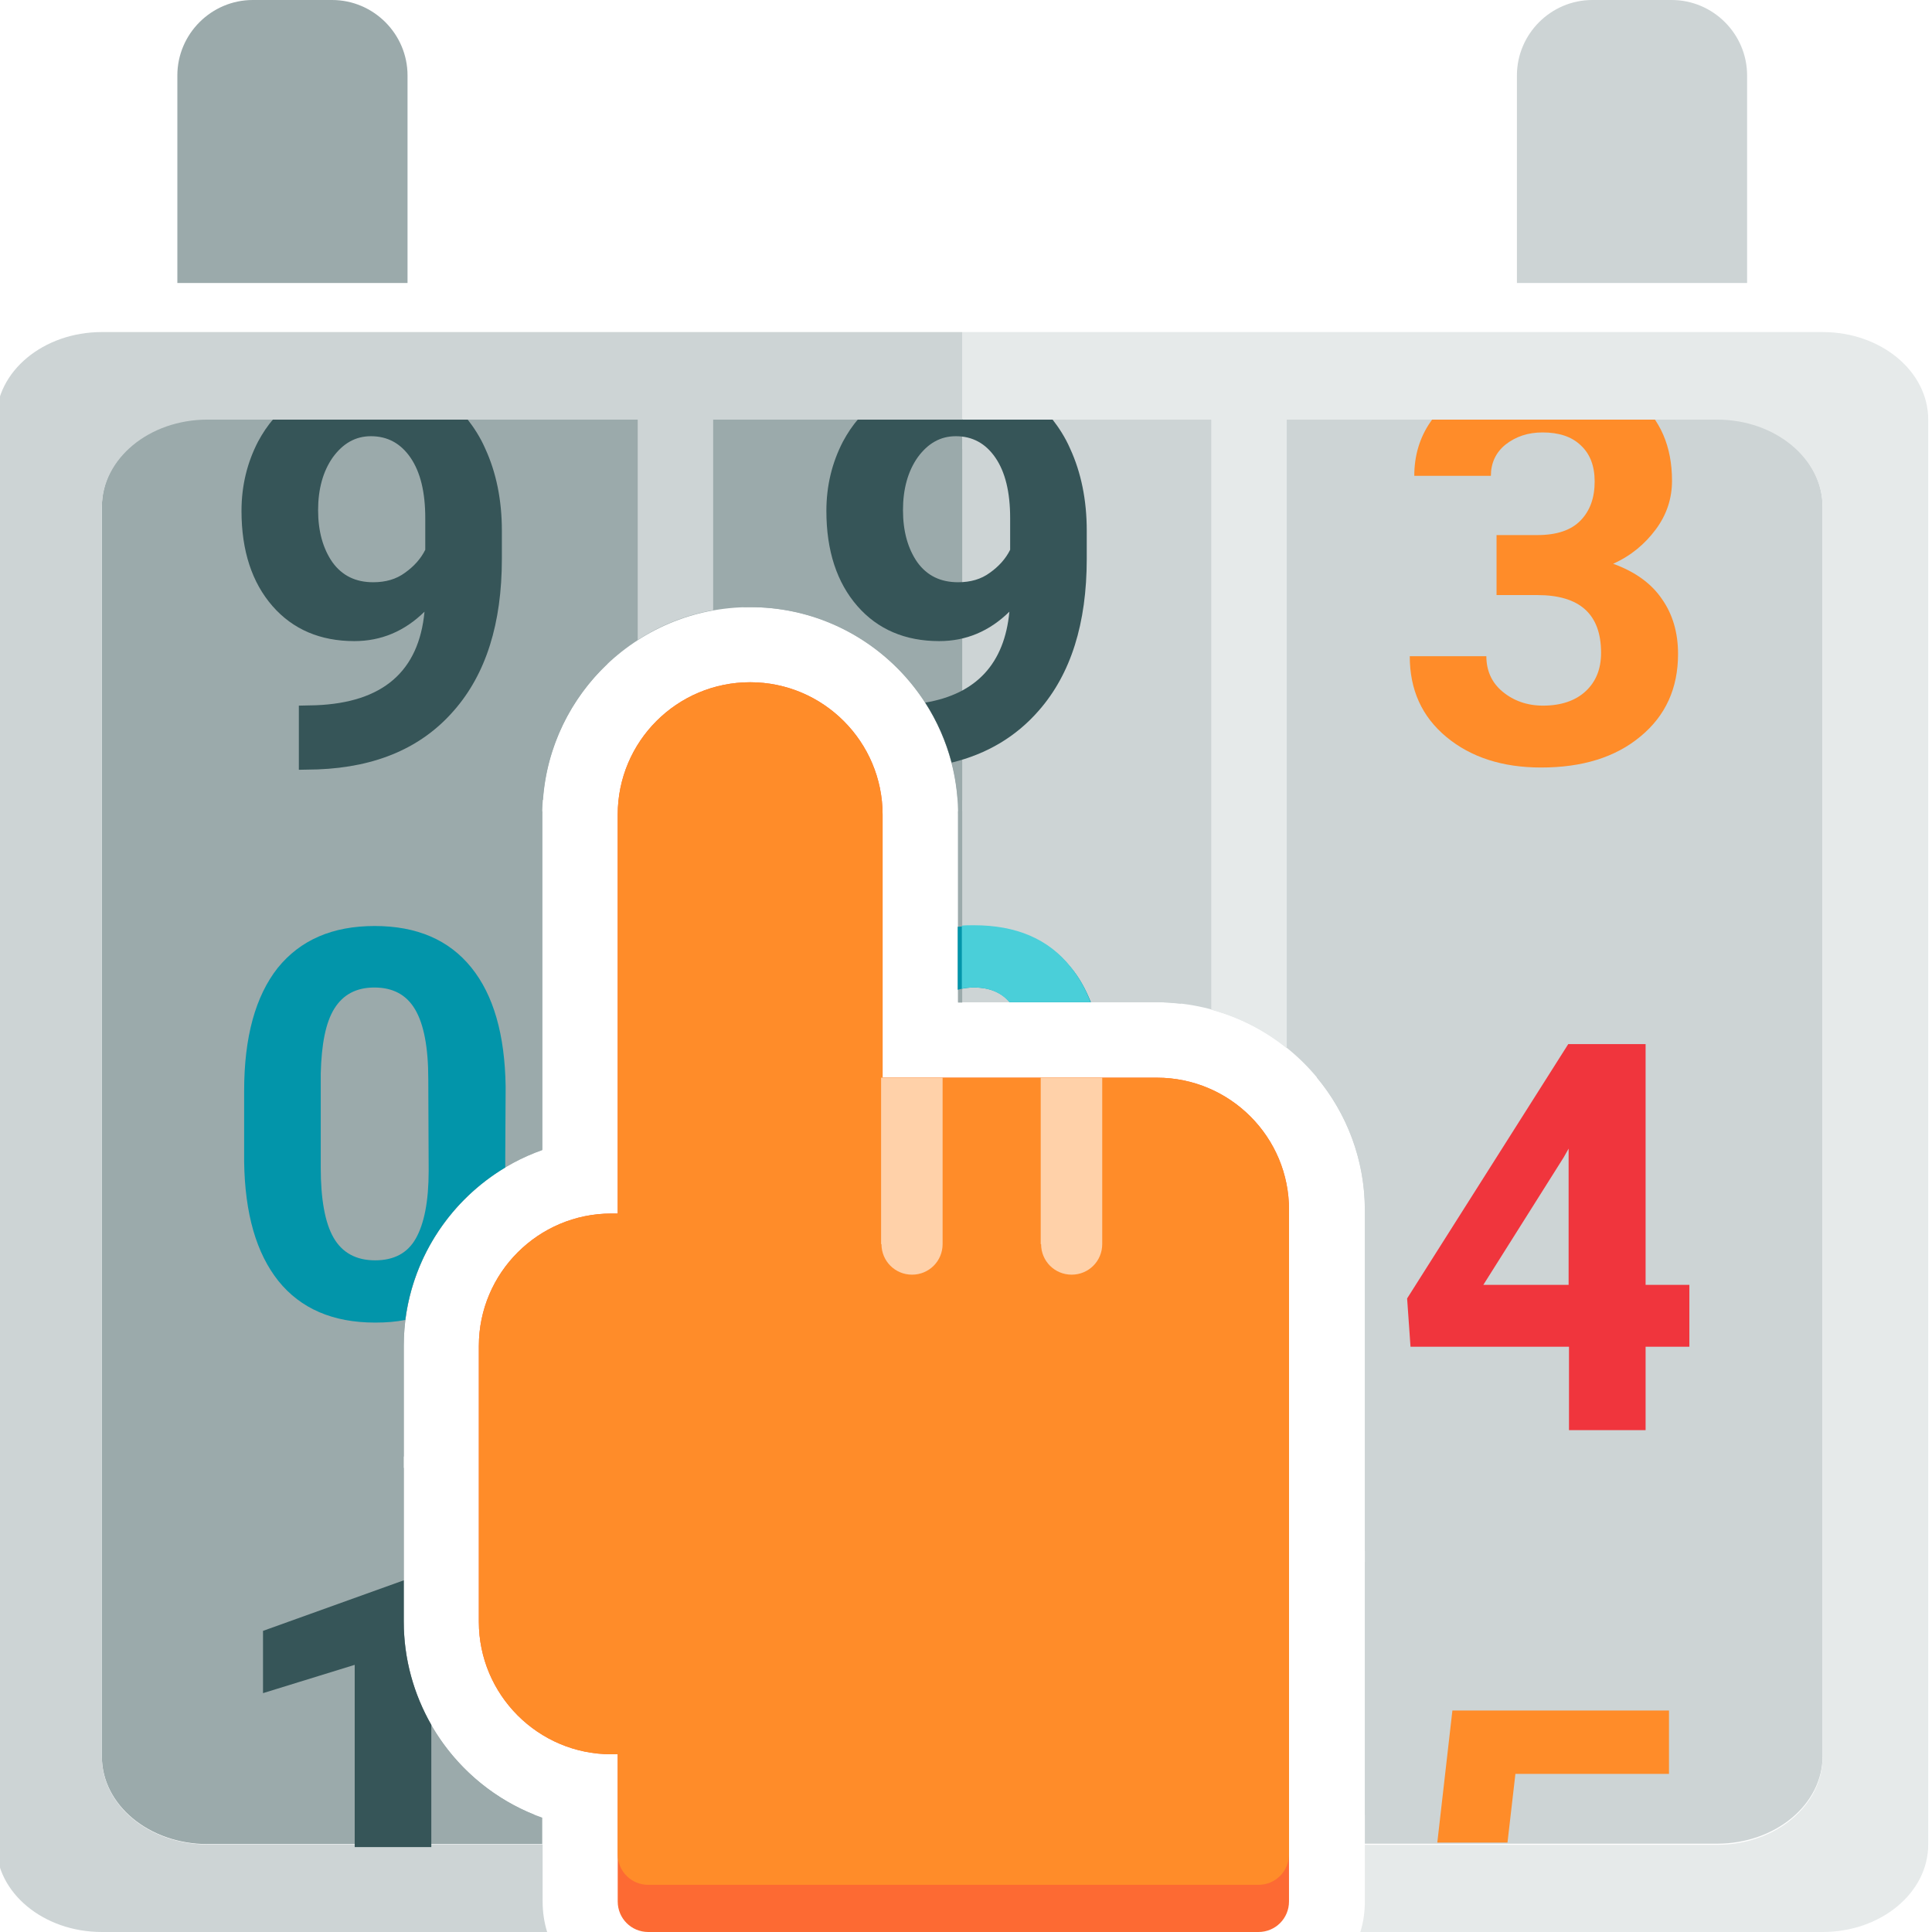 <?xml version="1.0" encoding="utf-8"?>
<!-- Generator: Adobe Illustrator 19.0.0, SVG Export Plug-In . SVG Version: 6.00 Build 0)  -->
<svg version="1.1" id="Layer_1" xmlns="http://www.w3.org/2000/svg" xmlns:xlink="http://www.w3.org/1999/xlink" x="0px" y="0px"
	 viewBox="96 11 512 512" style="enable-background:new 96 11 512 512;" xml:space="preserve">
<style type="text/css">
	.st0{fill:#9BAAAB;}
	.st1{fill:#CDD4D5;}
	.st2{fill:#E6EAEA;}
	.st3{fill:#365558;}
	.st4{fill:#FF8C29;}
	.st5{fill:#0295AA;}
	.st6{fill:#F0353D;}
	.st7{fill:#4ACFD9;}
	.st8{fill:#FD6A33;}
	.st9{fill:#FFD1A9;}
</style>
<path class="st0" d="M349.8,223h1.2v-93h-58v41.9c0.6,0,1.2,0,1.8,0C323.9,171.8,347.8,194.4,349.8,223z"/>
<path class="st0" d="M349.9,276.6h1.1V226h-1.1c0,0.3,0,0.6,0,0.9V276.6z"/>
<rect x="293" y="400" class="st0" width="58" height="92"/>
<rect x="351" y="130" class="st1" width="58" height="93"/>
<path class="st1" d="M409,277v-51h-58v50.6h51.6C404.8,276.6,406.9,276.8,409,277z"/>
<rect x="351" y="400" class="st1" width="58" height="92"/>
<path class="st1" d="M548,492c12.7,0,23-10.3,23-23v-44H457.7v67H548z"/>
<path class="st1" d="M445,296.6c7.9,9.5,12.7,21.8,12.7,35.1V422H571V251H445V296.6z"/>
<path class="st1" d="M548,130H445v118h126v-95C571,140.3,560.7,130,548,130z"/>
<path class="st0" d="M203,440.8V400h-72v69c0,12.7,10.3,23,23,23h83.8C217.4,483.9,203,464,203,440.8z"/>
<path class="st0" d="M257,186.9V130H154c-12.7,0-23,10.3-23,23v70h108.9C240.9,208.8,247.3,196.1,257,186.9z"/>
<path class="st0" d="M239.7,315.7v-88.8c0-0.3,0-0.6,0-0.9H131v171h72v-29.3C203,343.7,218.4,323.3,239.7,315.7z"/>
<path class="st1" d="M551,122H351v154.6h51.6c30.4,0,55.1,24.7,55.1,55.1v167.9H551c15.5,0,28-10.4,28-23.2V145.2
	C579,132.4,566.5,122,551,122z"/>
<path class="st0" d="M203,440.8v-73.1c0-23.9,15.4-44.4,36.7-51.9v-88.8c0-30.4,24.7-55.1,55.1-55.1c30.4,0,55.1,24.7,55.1,55.1
	v49.7h1.1V122H151c-15.5,0-28,10.4-28,23.2v331.3c0,12.8,12.5,23.2,28,23.2h88.7v-7C218.4,485.2,203,464.7,203,440.8z"/>
<path class="st2" d="M437,114h-20v164.6c7.4,2,14.2,5.5,20,10.2V114z"/>
<path class="st1" d="M285,114h-20v66.6c6-3.9,12.7-6.6,20-7.9V114z"/>
<path class="st0" d="M143,31c0-11,9-20,20-20h21c11,0,20,9,20,20v55h-61V31z"/>
<path class="st1" d="M498,31c0-11,9-20,20-20h21c11,0,20,9,20,20v55h-61V31z"/>
<polygon class="st3" points="320.7,443.2 320.7,459.7 345,452.2 345,500.5 365.3,500.5 365.3,428 363.1,428 "/>
<polygon class="st4" points="497.6,481.1 538.3,481.1 538.3,464.3 480.9,464.3 476.9,499.3 495.5,499.3 "/>
<path class="st3" d="M371.3,199.3c8.5-9.7,12.7-23.1,12.7-40.2v-7.5c0-8.1-1.5-15.4-4.4-21.7c-1.3-3-3-5.6-4.8-7.9h-51.3
	c-1.6,1.8-2.9,3.8-4.1,6c-2.9,5.6-4.4,11.7-4.4,18.4c0,10.6,2.8,19,8.2,25.2s12.7,9.3,21.7,9.3c7.1,0,13.3-2.6,18.6-7.8
	c-1.3,13.7-8.7,21.8-22.3,24.1c3.1,4.8,5.5,10.2,7,15.9C357.6,210.8,365.3,206.2,371.3,199.3z M358.3,162.8
	c-2.3,1.7-5.1,2.5-8.4,2.5c-4.6,0-8.2-1.7-10.8-5.3c-2.5-3.6-3.8-8.2-3.8-13.8c0-5.6,1.3-10.3,3.9-14c2.7-3.7,6-5.6,10.1-5.6
	c4.4,0,7.9,1.9,10.5,5.7c2.6,3.8,3.9,9.1,3.9,16v8.4C362.5,159.1,360.7,161.1,358.3,162.8z"/>
<path class="st3" d="M216.3,199.3c8.5-9.7,12.7-23.1,12.7-40.2v-7.5c0-8.1-1.5-15.4-4.4-21.7c-1.3-3-3-5.6-4.8-7.9h-51.3
	c-1.6,1.8-2.9,3.8-4.1,6c-2.9,5.6-4.4,11.7-4.4,18.4c0,10.6,2.8,19,8.2,25.2c5.4,6.2,12.7,9.3,21.7,9.3c7.1,0,13.3-2.6,18.6-7.8
	c-1.5,15.8-11,24.1-28.8,24.8l-4.5,0.1v17l5-0.1C195.8,214.3,207.8,209.1,216.3,199.3z M208.7,156.7c-1.2,2.4-3,4.4-5.4,6.1
	c-2.3,1.7-5.1,2.5-8.4,2.5c-4.6,0-8.2-1.7-10.8-5.3c-2.5-3.6-3.8-8.2-3.8-13.8c0-5.6,1.3-10.3,3.9-14c2.7-3.7,6-5.6,10.1-5.6
	c4.4,0,7.9,1.9,10.5,5.7c2.6,3.8,3.9,9.1,3.9,16V156.7z"/>
<path class="st4" d="M492.6,152.8h10.8c5.2,0,9-1.3,11.5-3.9c2.5-2.6,3.7-6,3.7-10.3c0-4.1-1.2-7.3-3.7-9.6
	c-2.4-2.3-5.8-3.4-10.1-3.4c-3.9,0-7.1,1.1-9.8,3.2c-2.6,2.1-3.9,4.9-3.9,8.3h-20.3c0-5.3,1.4-10.1,4.3-14.3
	c2.9-4.3,6.9-7.6,12.1-10s10.9-3.6,17.2-3.6c10.8,0,19.3,2.6,25.5,7.8c6.1,5.2,9.2,12.3,9.2,21.4c0,4.7-1.4,9-4.3,12.9
	c-2.9,3.9-6.6,7-11.3,9.1c5.8,2.1,10.1,5.2,12.9,9.3c2.9,4.1,4.3,9,4.3,14.6c0,9.1-3.3,16.4-10,21.9c-6.6,5.5-15.4,8.2-26.3,8.2
	c-10.2,0-18.6-2.7-25.1-8.1c-6.5-5.4-9.7-12.5-9.7-21.4h20.3c0,3.8,1.4,7,4.3,9.4s6.5,3.7,10.7,3.7c4.8,0,8.6-1.3,11.3-3.8
	c2.8-2.6,4.1-6,4.1-10.2c0-10.2-5.6-15.3-16.9-15.3h-10.8L492.6,152.8L492.6,152.8z"/>
<path class="st5" d="M229.9,320.4c0-0.9,0-1.8,0-2.7L230,299c-0.2-13.8-3.2-24.3-9.1-31.6c-5.9-7.3-14.4-11-25.6-11
	s-19.7,3.7-25.7,11.1c-5.9,7.5-8.9,18.3-8.9,32.6v18.8c0.2,13.7,3.2,24.2,9.1,31.6c5.9,7.3,14.4,11,25.6,11c2.9,0,5.5-0.2,8-0.7
	C205.6,343.6,215.7,328.9,229.9,320.4z M206.2,339.2c-2.2,3.9-5.8,5.8-10.8,5.8s-8.7-2-11-6c-2.3-4-3.4-10.3-3.4-18.6v-24.9
	c0.2-7.8,1.3-13.5,3.6-17.2c2.3-3.7,5.8-5.6,10.6-5.6c4.9,0,8.5,1.9,10.8,5.8c2.3,3.9,3.5,10,3.5,18.5l0.1,24.3
	C209.6,329.4,208.4,335.3,206.2,339.2z"/>
<path class="st6" d="M532.1,351.5h11.6v16.4h-11.6V390h-20.3v-22.1h-42l-0.9-12.8l42.7-67.4h20.5V351.5z M489.1,351.5h22.6v-36.1
	l-1.3,2.3L489.1,351.5z"/>
<path class="st2" d="M579,99H351v23.2h200c15.5,0,28,10.4,28,23.2v331.3c0,12.8-12.5,23.2-28,23.2h-93.3v15c0,2.8-0.4,5.6-1.2,8.1
	H579c15.5,0,28-10.4,28-23.2V122.2C607,109.4,594.5,99,579,99z"/>
<path class="st1" d="M239.7,499.8H151c-15.5,0-28-10.4-28-23.2V145.4c0-12.8,12.5-23.2,28-23.2h200V99H123c-15.5,0-28,10.4-28,23.2
	v377.6c0,12.8,12.5,23.2,28,23.2h118c-0.8-2.6-1.2-5.3-1.2-8.1V499.8z"/>
<path class="st5" d="M354.2,272.7c4,0,7.2,1.3,9.4,3.9h21.5c-1.4-3.5-3.1-6.6-5.3-9.2c-5.9-7.3-14.4-11-25.6-11
	c-1.5,0-3,0.1-4.4,0.2v16.7C351.2,272.9,352.6,272.7,354.2,272.7z"/>
<path class="st7" d="M379.7,267.2c-5.9-7.4-14.4-11-25.6-11c-1.1,0-2.2,0-3.2,0.1V273c1-0.2,2.1-0.3,3.2-0.3c4,0,7.2,1.3,9.4,3.9
	h21.5C383.7,273.1,381.9,269.9,379.7,267.2z"/>
<path class="st3" d="M203,429.8l-37.3,13.4v16.5l24.3-7.5v48.3h20.3v-32.4c-4.6-8.1-7.3-17.4-7.3-27.4V429.8z"/>
<path class="st8" d="M402.6,296.6h-72.7v-69.7c0-19.3-15.7-35.1-35.1-35.1s-35.1,15.7-35.1,35.1v105.7h-1.7
	c-19.3,0-35.1,15.7-35.1,35.1v73.1c0,19.3,15.7,35.1,35.1,35.1h1.7v39c0,4.5,3.6,8.1,8.1,8.1h161.7c4.5,0,8.1-3.6,8.1-8.1V331.7
	C437.7,312.4,422,296.6,402.6,296.6z"/>
<path class="st4" d="M402.6,296.6h-72.7v-69.7c0-19.3-15.7-35.1-35.1-35.1s-35.1,15.7-35.1,35.1v105.7h-1.7
	c-19.3,0-35.1,15.7-35.1,35.1v73.1c0,19.3,15.7,35.1,35.1,35.1h1.7v26.5c0,4.5,3.6,8.1,8.1,8.1h161.7c4.5,0,8.1-3.6,8.1-8.1V331.7
	C437.7,312.4,422,296.6,402.6,296.6z"/>
<g>
	<path class="st9" d="M329.6,340.7c0,4.5,3.6,8.1,8.1,8.1c4.5,0,8.1-3.6,8.1-8.1v-44.1h-16.3V340.7z"/>
	<path class="st9" d="M371.9,340.7c0,4.5,3.6,8.1,8.1,8.1c4.5,0,8.1-3.6,8.1-8.1v-44.1h-16.3V340.7z"/>
</g>
</svg>
